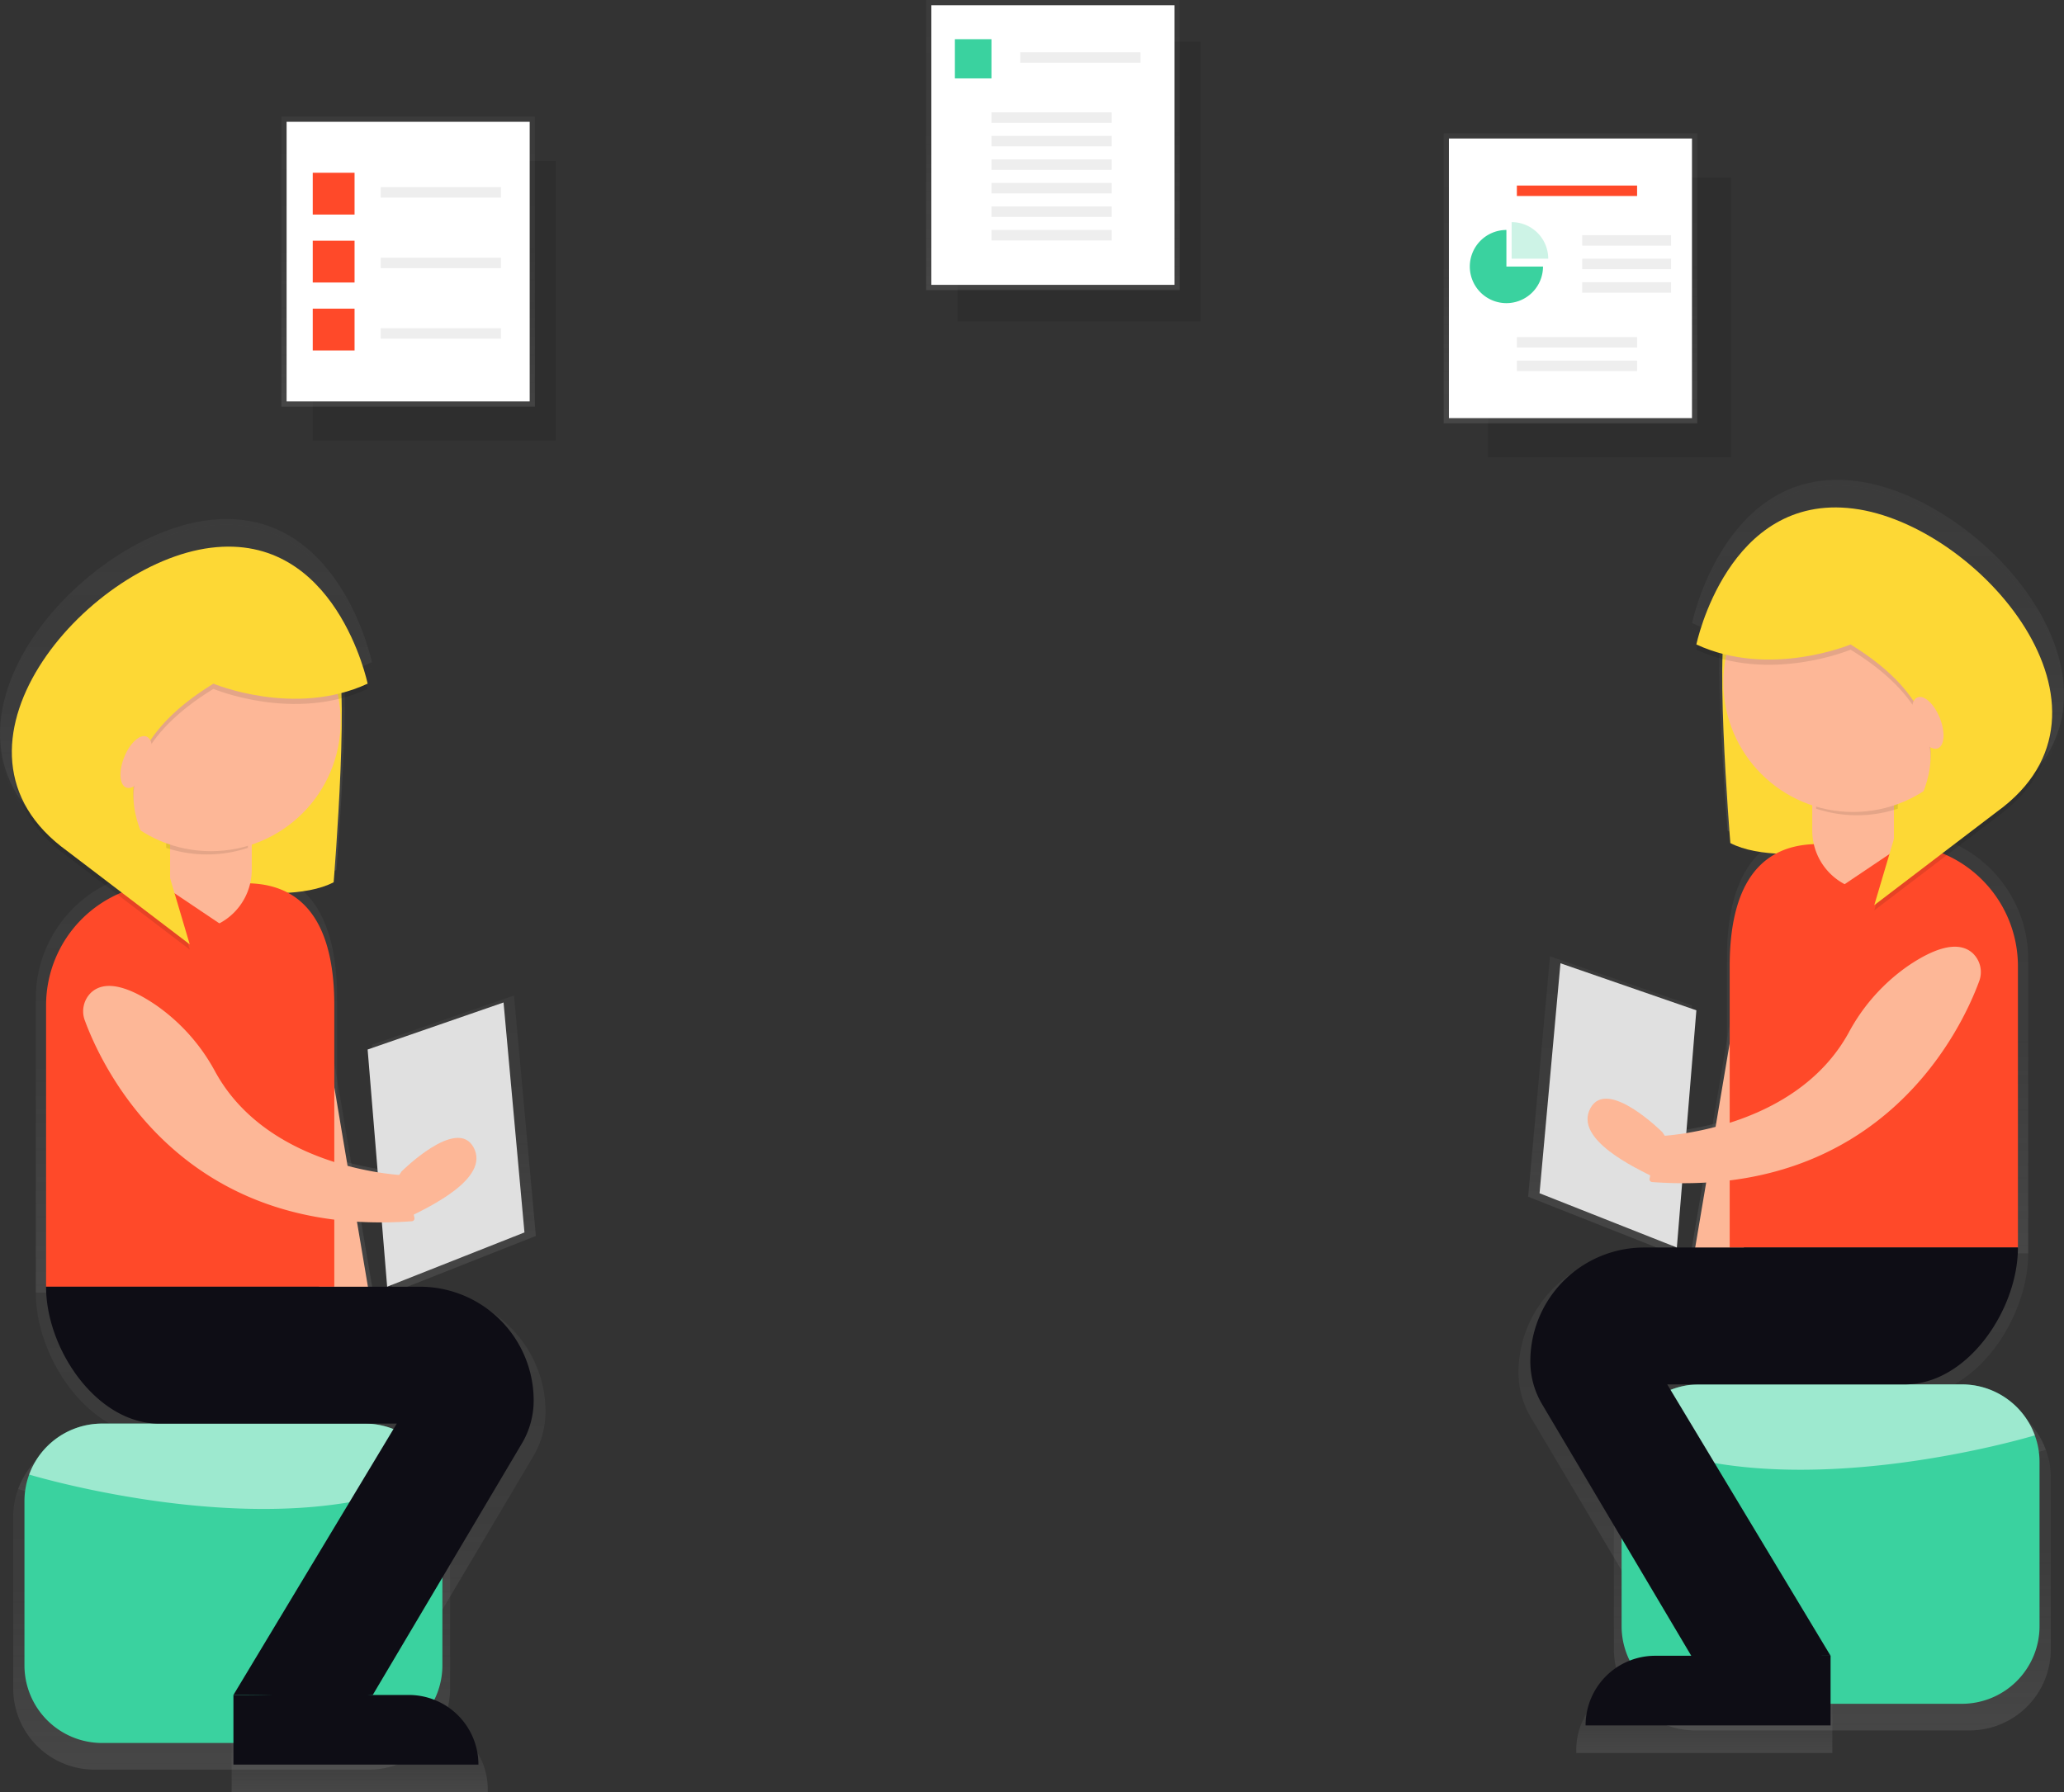 <svg xmlns="http://www.w3.org/2000/svg" xmlns:xlink="http://www.w3.org/1999/xlink" id="a43fef58-93e3-4b2a-95d4-5d6f5b254bac" data-name="Layer 1" viewBox="0 0 789.649 685.812"><rect x="0" y="0" width="789.649" height="685.812" fill="#333333" stroke="none"/><defs><linearGradient id="a58bc77d-d7c6-4666-8a0d-ed00993bb943" x1="402.824" x2="402.824" y1="111" gradientUnits="userSpaceOnUse"><stop offset="0" stop-color="gray" stop-opacity=".25"/><stop offset=".535" stop-color="gray" stop-opacity=".12"/><stop offset="1" stop-color="gray" stop-opacity=".1"/></linearGradient><linearGradient id="b7096b96-a6e5-40a0-8495-668f721fa865" x1="156.149" x2="156.149" y1="155.608" y2="44.608" xlink:href="#a58bc77d-d7c6-4666-8a0d-ed00993bb943"/><linearGradient id="bd8fcb0c-fc33-4ce6-a14c-6ae057f424a4" x1="600.824" x2="600.824" y1="162" y2="51" xlink:href="#a58bc77d-d7c6-4666-8a0d-ed00993bb943"/><linearGradient id="b817f28f-fb8d-43b3-b5e3-371fe4351c11" x1="284.187" x2="284.187" y1="444.367" y2="347.44" xlink:href="#a58bc77d-d7c6-4666-8a0d-ed00993bb943"/><linearGradient id="f3733011-0533-4b0a-99a5-b2cac69df381" x1="328.38" x2="328.38" y1="612.954" y2="477.106" xlink:href="#a58bc77d-d7c6-4666-8a0d-ed00993bb943"/><linearGradient id="a3522568-3ad6-481f-991f-585577151e97" x1="293.798" x2="293.798" y1="784.261" y2="656.501" xlink:href="#a58bc77d-d7c6-4666-8a0d-ed00993bb943"/><linearGradient id="a9f0b9d3-d092-4ac0-8e54-902a8072ad58" x1="293.798" x2="293.798" y1="690.64" y2="656.501" xlink:href="#a58bc77d-d7c6-4666-8a0d-ed00993bb943"/><linearGradient id="ebdf252d-6d4f-435b-b47b-ef58c7336c9b" x1="276.507" x2="276.507" y1="601.746" y2="440.365" xlink:href="#a58bc77d-d7c6-4666-8a0d-ed00993bb943"/><linearGradient id="a546c8a8-dfb7-4e23-b8ce-f6544446d5f8" x1="316.373" x2="316.373" y1="767.183" y2="601.746" xlink:href="#a58bc77d-d7c6-4666-8a0d-ed00993bb943"/><linearGradient id="b4ed1ae3-c5bf-44e2-8c9e-d6e5af190705" x1="342.789" x2="342.789" y1="792.906" y2="765.049" xlink:href="#a58bc77d-d7c6-4666-8a0d-ed00993bb943"/><linearGradient id="bcb8a234-7b78-4ba6-93d7-ce8b78a4a410" x1="283.232" x2="283.232" y1="457.656" y2="394.256" xlink:href="#a58bc77d-d7c6-4666-8a0d-ed00993bb943"/><linearGradient id="ba302c6a-2722-46f0-8149-65cae9a02800" x1="72.292" x2="72.292" y1="361.129" y2="333.38" xlink:href="#a58bc77d-d7c6-4666-8a0d-ed00993bb943"/><linearGradient id="a9cd1f96-d352-499f-8e59-9ebd9c284d79" x1="283.232" x2="283.232" y1="428.838" y2="397.138" xlink:href="#a58bc77d-d7c6-4666-8a0d-ed00993bb943"/><linearGradient id="a900c852-3439-4d8e-ac72-a8e7321524f8" x1="78.056" x2="78.056" y1="318.862" y2="215.117" xlink:href="#a58bc77d-d7c6-4666-8a0d-ed00993bb943"/><linearGradient id="be92a705-e08c-4765-9715-9cc7233e10c4" x1="276.323" x2="276.323" y1="466.892" y2="307.792" xlink:href="#a58bc77d-d7c6-4666-8a0d-ed00993bb943"/><linearGradient id="ba810955-72e3-4a78-b469-e9cfab8e6a34" x1="276.323" x2="276.323" y1="464.801" y2="305.702" xlink:href="#a58bc77d-d7c6-4666-8a0d-ed00993bb943"/><linearGradient id="a9afce16-eb32-4f3c-8c61-05036a8e6450" x1="253.39" x2="253.39" y1="400.684" y2="379.929" gradientTransform="translate(521.869 10.222) rotate(68.228)" xlink:href="#a58bc77d-d7c6-4666-8a0d-ed00993bb943"/><linearGradient id="b09ab568-d423-461a-a998-8d977d55b81d" x1="173.654" x2="173.654" y1="494.652" y2="380.951" xlink:href="#a58bc77d-d7c6-4666-8a0d-ed00993bb943"/><linearGradient id="ff3bc7dc-83b3-4bdb-81ac-fafcc5246435" x1="298.397" x2="298.397" y1="574.455" y2="479.854" xlink:href="#a58bc77d-d7c6-4666-8a0d-ed00993bb943"/><linearGradient id="f47ed495-81b3-4e2a-b748-5c8af9bf9b88" x1="373.136" x2="373.136" y1="573.889" y2="542.207" xlink:href="#a58bc77d-d7c6-4666-8a0d-ed00993bb943"/><linearGradient id="e15167c7-b911-4efd-b364-9547d628f3d8" x1="300.187" x2="300.187" y1="429.367" y2="332.44" gradientTransform="matrix(-1, 0, 0, 1, 1216, 0)" xlink:href="#a58bc77d-d7c6-4666-8a0d-ed00993bb943"/><linearGradient id="a07136d1-5b48-487d-a6a8-eeabdb4e7fea" x1="344.38" x2="344.38" y1="597.954" y2="462.106" gradientTransform="matrix(-1, 0, 0, 1, 1216, 0)" xlink:href="#a58bc77d-d7c6-4666-8a0d-ed00993bb943"/><linearGradient id="b61113da-2310-4dfa-b2c9-a70829250f50" x1="309.798" x2="309.798" y1="769.261" y2="641.501" gradientTransform="matrix(-1, 0, 0, 1, 1216, 0)" xlink:href="#a58bc77d-d7c6-4666-8a0d-ed00993bb943"/><linearGradient id="b7151272-18f7-4d8c-b708-b6374cef37ae" x1="309.798" x2="309.798" y1="675.64" y2="641.501" gradientTransform="matrix(-1, 0, 0, 1, 1216, 0)" xlink:href="#a58bc77d-d7c6-4666-8a0d-ed00993bb943"/><linearGradient id="f3ab1e42-1d0a-4147-b4d7-415ca273666b" x1="292.507" x2="292.507" y1="586.746" y2="425.365" gradientTransform="matrix(-1, 0, 0, 1, 1216, 0)" xlink:href="#a58bc77d-d7c6-4666-8a0d-ed00993bb943"/><linearGradient id="bdd462fd-bb43-40b3-b41e-e9097edfb2f7" x1="332.373" x2="332.373" y1="752.183" y2="586.746" gradientTransform="matrix(-1, 0, 0, 1, 1216, 0)" xlink:href="#a58bc77d-d7c6-4666-8a0d-ed00993bb943"/><linearGradient id="a5f660d2-018b-4969-aca4-69815ea27757" x1="358.789" x2="358.789" y1="777.906" y2="750.049" gradientTransform="matrix(-1, 0, 0, 1, 1216, 0)" xlink:href="#a58bc77d-d7c6-4666-8a0d-ed00993bb943"/><linearGradient id="e0093b5f-f2ba-4ac9-9420-f0136628424b" x1="299.232" x2="299.232" y1="442.656" y2="379.256" gradientTransform="matrix(-1, 0, 0, 1, 1216, 0)" xlink:href="#a58bc77d-d7c6-4666-8a0d-ed00993bb943"/><linearGradient id="ac6bb45d-adac-48ad-9764-c8be5dcd5329" x1="293.468" x2="293.468" y1="453.222" y2="425.474" gradientTransform="matrix(-1, 0, 0, 1, 1010.824, -107.094)" xlink:href="#a58bc77d-d7c6-4666-8a0d-ed00993bb943"/><linearGradient id="af0e1ca7-6d63-4f50-a099-b97e74540867" x1="299.232" x2="299.232" y1="413.838" y2="382.138" gradientTransform="matrix(-1, 0, 0, 1, 1216, 0)" xlink:href="#a58bc77d-d7c6-4666-8a0d-ed00993bb943"/><linearGradient id="aa1c28a0-21ff-4de2-84f4-f67526b5257b" x1="299.232" x2="299.232" y1="410.956" y2="307.211" gradientTransform="matrix(-1, 0, 0, 1, 1010.824, -107.094)" xlink:href="#a58bc77d-d7c6-4666-8a0d-ed00993bb943"/><linearGradient id="aeaa8ce8-4d56-4a02-a3fe-ada3d5695ef0" x1="292.323" x2="292.323" y1="451.892" y2="292.792" gradientTransform="matrix(-1, 0, 0, 1, 1216, 0)" xlink:href="#a58bc77d-d7c6-4666-8a0d-ed00993bb943"/><linearGradient id="a4390f66-820b-4840-ade1-63ec7397c555" x1="292.323" x2="292.323" y1="449.801" y2="290.702" gradientTransform="matrix(-1, 0, 0, 1, 1216, 0)" xlink:href="#a58bc77d-d7c6-4666-8a0d-ed00993bb943"/><linearGradient id="fb7b27c2-abc0-4911-bec2-f0e053f6c084" x1="269.39" x2="269.39" y1="385.684" y2="364.929" gradientTransform="matrix(-0.929, -0.371, -0.371, 0.929, 1335.99, 126.692)" xlink:href="#a58bc77d-d7c6-4666-8a0d-ed00993bb943"/><linearGradient id="e1d17c14-8c36-4fdf-9703-49f1162c5dae" x1="394.83" x2="394.83" y1="586.746" y2="473.045" gradientTransform="matrix(-1, 0, 0, 1, 1010.824, -107.094)" xlink:href="#a58bc77d-d7c6-4666-8a0d-ed00993bb943"/><linearGradient id="b3b5b917-e022-4456-a68a-754c74f8d9e2" x1="314.397" x2="314.397" y1="559.455" y2="464.854" gradientTransform="matrix(-1, 0, 0, 1, 1216, 0)" xlink:href="#a58bc77d-d7c6-4666-8a0d-ed00993bb943"/><linearGradient id="af7cd6a3-d00c-4765-bc85-b47f5ccbaa2d" x1="389.136" x2="389.136" y1="558.889" y2="527.207" gradientTransform="matrix(-1, 0, 0, 1, 1216, 0)" xlink:href="#a58bc77d-d7c6-4666-8a0d-ed00993bb943"/></defs><title>Meeting</title><rect width="93" height="107" x="366.324" y="16" opacity=".1"/><rect width="97" height="111" x="354.324" fill="url(#a58bc77d-d7c6-4666-8a0d-ed00993bb943)"/><rect width="93" height="107" x="356.324" y="2" fill="#fff"/><rect width="14" height="15" x="365.324" y="15" fill="#3ad29f"/><rect width="46" height="4" x="390.324" y="20" fill="#eee"/><rect width="46" height="4" x="379.324" y="43" fill="#eee"/><rect width="46" height="4" x="379.324" y="52" fill="#eee"/><rect width="46" height="4" x="379.324" y="61" fill="#eee"/><rect width="46" height="4" x="379.324" y="70" fill="#eee"/><rect width="46" height="4" x="379.324" y="79" fill="#eee"/><rect width="46" height="4" x="379.324" y="88" fill="#eee"/><rect width="93" height="107" x="119.649" y="61.608" opacity=".1"/><rect width="97" height="111" x="107.649" y="44.608" fill="url(#b7096b96-a6e5-40a0-8495-668f721fa865)"/><rect width="93" height="107" x="109.649" y="46.608" fill="#fff"/><rect width="46" height="4" x="145.649" y="71.608" fill="#eee"/><rect width="46" height="4" x="145.649" y="98.608" fill="#eee"/><rect width="46" height="4" x="145.649" y="125.608" fill="#eee"/><rect width="16" height="16" x="119.649" y="66.108" fill="#ff4929"/><rect width="16" height="16" x="119.649" y="92.108" fill="#ff4929"/><rect width="16" height="16" x="119.649" y="118.108" fill="#ff4929"/><rect width="93" height="107" x="569.324" y="68" opacity=".1"/><rect width="97" height="111" x="552.324" y="51" fill="url(#bd8fcb0c-fc33-4ce6-a14c-6ae057f424a4)"/><rect width="93" height="107" x="554.324" y="53" fill="#fff"/><rect width="46" height="4" x="580.324" y="71" fill="#ff4929"/><rect width="46" height="4" x="580.324" y="129" fill="#eee"/><rect width="46" height="4" x="580.324" y="138" fill="#eee"/><rect width="34" height="4" x="605.324" y="90" fill="#eee"/><rect width="34" height="4" x="605.324" y="99" fill="#eee"/><rect width="34" height="4" x="605.324" y="108" fill="#eee"/><path fill="#3ad29f" d="M781.5,195.094a14,14,0,1,0,14,14h-14Z" transform="translate(-205.176 -107.094)"/><path fill="#3ad29f" d="M783.5,192.094v14h14A14,14,0,0,0,783.5,192.094Z" opacity=".25" transform="translate(-205.176 -107.094)"/><path fill="url(#b817f28f-fb8d-43b3-b5e3-371fe4351c11)" d="M231.438,387.693l25.088,49.131s55.403,14.635,77.355,3.136c0,0,7.317-88.853,0-91.989S226.211,355.288,231.438,387.693Z" transform="translate(-205.176 -107.094)"/><path fill="url(#f3733011-0533-4b0a-99a5-b2cac69df381)" d="M349.287,609.755l-18.944,3.199L307.473,477.505l.822-.139a18.379,18.379,0,0,1,21.182,15.062Z" transform="translate(-205.176 -107.094)"/><path fill="url(#a3522568-3ad6-481f-991f-585577151e97)" d="M377.371,687.566v65.628a31.067,31.067,0,0,1-31.066,31.066H241.292a31.067,31.067,0,0,1-31.066-31.066v-65.628a31.028,31.028,0,0,1,31.066-31.066H346.305a31.028,31.028,0,0,1,31.066,31.066Z" transform="translate(-205.176 -107.094)"/><path fill="url(#a9f0b9d3-d092-4ac0-8e54-902a8072ad58)" d="M375.488,676.885c-61.45,30.951-163.379,0-163.379,0a31.094,31.094,0,0,1,29.183-20.384H346.305A31.094,31.094,0,0,1,375.488,676.885Z" transform="translate(-205.176 -107.094)"/><path fill="url(#ebdf252d-6d4f-435b-b47b-ef58c7336c9b)" d="M334.144,601.746H218.871V489.196A48.831,48.831,0,0,1,267.702,440.365h31.059c26.968,0,35.382,21.862,35.382,48.831Z" transform="translate(-205.176 -107.094)"/><path fill="url(#a546c8a8-dfb7-4e23-b8ce-f6544446d5f8)" d="M368.347,601.746H218.871v0c0,24.935,20.214,54.754,45.148,54.754h95.1l-65.321,108.548h0c55.715,0,.961,4.803,55.715,0l59.654-100.61a33.658,33.658,0,0,0,4.706-17.166v-0A45.526,45.526,0,0,0,368.347,601.746Z" transform="translate(-205.176 -107.094)"/><path fill="url(#b4ed1ae3-c5bf-44e2-8c9e-d6e5af190705)" d="M391.78,792.906H293.798V765.049h71.332A26.649,26.649,0,0,1,391.78,791.698Z" transform="translate(-205.176 -107.094)"/><path fill="url(#bcb8a234-7b78-4ba6-93d7-ce8b78a4a410)" d="M276.312,457.656h-9.411V394.256H299.562v40.15A23.25,23.25,0,0,1,276.312,457.656Z" transform="translate(-205.176 -107.094)"/><polygon fill="url(#ba302c6a-2722-46f0-8149-65cae9a02800)" points="59.301 333.38 93.426 356.326 71.332 361.129 51.159 358.247 59.301 333.38"/><g opacity=".1"><path fill="url(#a9cd1f96-d352-499f-8e59-9ebd9c284d79)" d="M266.901,426.199a51.859,51.859,0,0,0,32.66,0V397.138h-32.66Z" transform="translate(-205.176 -107.094)"/></g><circle cx="78.056" cy="266.99" r="51.873" fill="url(#a900c852-3439-4d8e-ac72-a8e7321524f8)"/><g opacity=".1"><path fill="url(#be92a705-e08c-4765-9715-9cc7233e10c4)" d="M285.795,362.605s32.405,13.589,61.675,0c0,0-12.544-60.629-62.72-54.357s-113.941,80.491-57.493,121.259L276.323,466.892l-8.298-27.978S226.211,399.192,285.795,362.605Z" transform="translate(-205.176 -107.094)"/></g><path fill="url(#ba810955-72e3-4a78-b469-e9cfab8e6a34)" d="M285.795,360.514s32.405,13.589,61.675,0c0,0-12.544-60.629-62.72-54.357s-113.941,80.491-57.493,121.259l49.066,37.386-8.298-27.978S226.211,397.101,285.795,360.514Z" transform="translate(-205.176 -107.094)"/><ellipse cx="253.39" cy="390.306" fill="url(#a9afce16-eb32-4f3c-8c61-05036a8e6450)" rx="10.976" ry="5.227" transform="translate(-408.236 373.757) rotate(-68.228)"/><polygon fill="url(#b09ab568-d423-461a-a998-8d977d55b81d)" points="142.294 399.767 150.101 494.652 205.014 472.941 196.652 380.951 142.294 399.767"/><path fill="url(#ff3bc7dc-83b3-4bdb-81ac-fafcc5246435)" d="M232.825,493.73c6.717,18.246,38.299,87.036,130.778,80.258a1.125,1.125,0,0,0,1.017-1.349l-3.579-17s-54.246-1.644-76.068-41.425a76.427,76.427,0,0,0-23.899-26.803c-9.184-6.215-19.493-10.587-25.695-4.954A10.383,10.383,0,0,0,232.825,493.73Z" transform="translate(-205.176 -107.094)"/><path fill="url(#f47ed495-81b3-4e2a-b748-5c8af9bf9b88)" d="M361.041,555.637s22.094-22.094,28.818-9.606-18.251,24.015-25.936,27.857l-8.645-9.606Z" transform="translate(-205.176 -107.094)"/><path fill="#fdd835" d="M234.824,394.702l24,47s53,14,74,3c0,0,7-85,0-88S229.824,363.702,234.824,394.702Z" transform="translate(-205.176 -107.094)"/><path fill="#fdb797" d="M318.373,478.171h0a18.379,18.379,0,0,1,18.379,18.379v113.03a0,0,0,0,1,0,0H318.373a0,0,0,0,1,0,0V478.171A0,0,0,0,1,318.373,478.171Z" transform="matrix(0.986, -0.166, 0.166, 0.986, -291.155, -44.966)"/><path fill="#3ad29f" d="M374.428,681.57v62.782a29.72,29.72,0,0,1-29.719,29.719H244.251a29.72,29.72,0,0,1-29.719-29.719v-62.782A29.682,29.682,0,0,1,244.251,651.852H344.71a29.682,29.682,0,0,1,29.719,29.719Z" transform="translate(-205.176 -107.094)"/><path fill="#fff" d="M372.627,671.352c-58.785,29.608-156.294,0-156.294,0A29.746,29.746,0,0,1,244.251,651.852H344.71A29.746,29.746,0,0,1,372.627,671.352Z" opacity=".5" transform="translate(-205.176 -107.094)"/><path fill="#ff4929" d="M333.076,599.472H222.803V491.802a46.713,46.713,0,0,1,46.713-46.713h29.712c25.799,0,33.848,20.914,33.848,46.713Z" transform="translate(-205.176 -107.094)"/><path fill="#0e0d15" d="M365.796,599.472H222.803v0c0,23.853,19.337,52.38,43.19,52.38H356.969L294.48,755.692h0c53.299,0,.919,4.595,53.299,0l57.067-96.247a32.198,32.198,0,0,0,4.502-16.421v0A43.552,43.552,0,0,0,365.796,599.472Z" transform="translate(-205.176 -107.094)"/><path fill="#0e0d15" d="M89.305,648.598h67.083a26.649,26.649,0,0,1,26.649,26.649v0a0,0,0,0,1,0,0H89.305a0,0,0,0,1,0,0V648.598A0,0,0,0,1,89.305,648.598Z"/><path fill="#fdb797" d="M65.074,295.386H96.318a0,0,0,0,1,0,0V332.787a23.25,23.25,0,0,1-23.25,23.25H65.074a0,0,0,0,1,0,0V295.386A0,0,0,0,1,65.074,295.386Z"/><polygon fill="#ff4929" points="61.254 338.1 93.899 360.05 72.764 364.645 53.466 361.888 61.254 338.1"/><path d="M268.75,431.538a49.609,49.609,0,0,0,31.244,0V403.737H268.75Z" opacity=".1" transform="translate(-205.176 -107.094)"/><circle cx="80.696" cy="276.089" r="49.623" fill="#fdb797"/><path d="M286.824,370.702s31,13,59,0c0,0-12-58-60-52s-109,77-55,116l46.938,35.764-7.938-26.764S229.824,405.702,286.824,370.702Z" opacity=".1" transform="translate(-205.176 -107.094)"/><path fill="#fdd835" d="M286.824,368.702s31,13,59,0c0,0-12-58-60-52s-109,77-55,116l46.938,35.764-7.938-26.764S229.824,403.702,286.824,368.702Z" transform="translate(-205.176 -107.094)"/><ellipse cx="257.324" cy="398.702" fill="#fdb797" rx="10.5" ry="5" transform="translate(-413.558 382.693) rotate(-68.228)"/><polygon fill="#e0e0e0" points="140.649 401.608 148.117 492.378 200.649 471.608 192.649 383.608 140.649 401.608"/><path fill="#fdb797" d="M237.652,497.64c6.426,17.454,36.638,83.262,125.106,76.777a1.076,1.076,0,0,0,.973-1.291l-3.424-16.263s-51.894-1.573-72.769-39.628a73.113,73.113,0,0,0-22.862-25.64c-8.786-5.946-18.648-10.128-24.581-4.739A9.932,9.932,0,0,0,237.652,497.64Z" transform="translate(-205.176 -107.094)"/><path fill="#fdb797" d="M358.806,555.363s21.136-21.136,27.568-9.189-17.46,22.974-24.811,26.649l-8.27-9.189Z" transform="translate(-205.176 -107.094)"/><path fill="url(#e15167c7-b911-4efd-b364-9547d628f3d8)" d="M968.562,372.693l-25.088,49.131s-55.403,14.635-77.355,3.136c0,0-7.317-88.853,0-91.989S973.789,340.288,968.562,372.693Z" transform="translate(-205.176 -107.094)"/><path fill="url(#a07136d1-5b48-487d-a6a8-eeabdb4e7fea)" d="M850.713,594.755l18.944,3.199L892.527,462.505l-.822-.139a18.379,18.379,0,0,0-21.182,15.062Z" transform="translate(-205.176 -107.094)"/><path fill="url(#b61113da-2310-4dfa-b2c9-a70829250f50)" d="M822.629,672.566v65.628a31.067,31.067,0,0,0,31.066,31.066H958.708a31.067,31.067,0,0,0,31.066-31.066v-65.628a31.028,31.028,0,0,0-31.066-31.066H853.695a31.028,31.028,0,0,0-31.066,31.066Z" transform="translate(-205.176 -107.094)"/><path fill="url(#b7151272-18f7-4d8c-b708-b6374cef37ae)" d="M824.512,661.885c61.45,30.951,163.379,0,163.379,0a31.094,31.094,0,0,0-29.183-20.384H853.695A31.094,31.094,0,0,0,824.512,661.885Z" transform="translate(-205.176 -107.094)"/><path fill="url(#f3ab1e42-1d0a-4147-b4d7-415ca273666b)" d="M865.856,586.746H981.129V474.196A48.831,48.831,0,0,0,932.298,425.365h-31.059c-26.968,0-35.382,21.862-35.382,48.831Z" transform="translate(-205.176 -107.094)"/><path fill="url(#bdd462fd-bb43-40b3-b41e-e9097edfb2f7)" d="M831.653,586.746H981.129v0c0,24.935-20.214,54.754-45.148,54.754H840.881l65.321,108.548h-0c-55.715,0-.961,4.803-55.715,0l-59.654-100.61a33.658,33.658,0,0,1-4.706-17.166v-0A45.526,45.526,0,0,1,831.653,586.746Z" transform="translate(-205.176 -107.094)"/><path fill="url(#a5f660d2-018b-4969-aca4-69815ea27757)" d="M808.22,777.906H906.202V750.049H834.869A26.649,26.649,0,0,0,808.22,776.698Z" transform="translate(-205.176 -107.094)"/><path fill="url(#e0093b5f-f2ba-4ac9-9420-f0136628424b)" d="M923.688,442.656h9.411V379.256H900.438v40.15A23.25,23.25,0,0,0,923.688,442.656Z" transform="translate(-205.176 -107.094)"/><polygon fill="url(#ac6bb45d-adac-48ad-9764-c8be5dcd5329)" points="730.348 318.38 696.223 341.326 718.317 346.129 738.489 343.247 730.348 318.38"/><g opacity=".1"><path fill="url(#af0e1ca7-6d63-4f50-a099-b97e74540867)" d="M933.099,411.199a51.859,51.859,0,0,1-32.66,0V382.138h32.66Z" transform="translate(-205.176 -107.094)"/></g><circle cx="711.593" cy="251.99" r="51.873" fill="url(#aa1c28a0-21ff-4de2-84f4-f67526b5257b)"/><g opacity=".1"><path fill="url(#aeaa8ce8-4d56-4a02-a3fe-ada3d5695ef0)" d="M914.205,347.605s-32.405,13.589-61.675,0c0,0,12.544-60.629,62.72-54.357s113.941,80.491,57.493,121.259L923.677,451.892l8.298-27.978S973.789,384.192,914.205,347.605Z" transform="translate(-205.176 -107.094)"/></g><path fill="url(#a4390f66-820b-4840-ade1-63ec7397c555)" d="M914.205,345.514s-32.405,13.589-61.675,0c0,0,12.544-60.629,62.72-54.357s113.941,80.491,57.493,121.259l-49.066,37.386,8.298-27.978S973.789,382.101,914.205,345.514Z" transform="translate(-205.176 -107.094)"/><ellipse cx="946.61" cy="375.306" fill="url(#fb7b27c2-abc0-4911-bec2-f0e053f6c084)" rx="5.227" ry="10.976" transform="translate(-276.858 270.788) rotate(-21.772)"/><polygon fill="url(#e1d17c14-8c36-4fdf-9703-49f1162c5dae)" points="647.354 384.767 639.547 479.652 584.634 457.941 592.997 365.951 647.354 384.767"/><path fill="url(#b3b5b917-e022-4456-a68a-754c74f8d9e2)" d="M967.175,478.73c-6.717,18.246-38.299,87.036-130.778,80.258a1.125,1.125,0,0,1-1.017-1.349l3.579-17s54.246-1.644,76.068-41.425a76.427,76.427,0,0,1,23.899-26.803c9.184-6.215,19.493-10.587,25.695-4.954A10.383,10.383,0,0,1,967.175,478.73Z" transform="translate(-205.176 -107.094)"/><path fill="url(#af7cd6a3-d00c-4765-bc85-b47f5ccbaa2d)" d="M838.959,540.637s-22.094-22.094-28.818-9.606,18.251,24.015,25.936,27.857l8.645-9.606Z" transform="translate(-205.176 -107.094)"/><path fill="#fdd835" d="M965.176,379.702l-24,47s-53,14-74,3c0,0-7-85,0-88S970.176,348.702,965.176,379.702Z" transform="translate(-205.176 -107.094)"/><path fill="#fdb797" d="M863.248,463.171h18.379a0,0,0,0,1,0,0v113.03a18.379,18.379,0,0,1-18.379,18.379h0a0,0,0,0,1,0,0V463.171a0,0,0,0,1,0,0Z" transform="translate(1439.469 1088.531) rotate(-170.416)"/><path fill="#3ad29f" d="M825.572,666.57v62.782a29.72,29.72,0,0,0,29.719,29.719H955.749a29.72,29.72,0,0,0,29.719-29.719v-62.782A29.682,29.682,0,0,0,955.749,636.852H855.29a29.682,29.682,0,0,0-29.719,29.719Z" transform="translate(-205.176 -107.094)"/><path fill="#fff" d="M827.373,656.352c58.785,29.608,156.294,0,156.294,0A29.746,29.746,0,0,0,955.749,636.852H855.29A29.746,29.746,0,0,0,827.373,656.352Z" opacity=".5" transform="translate(-205.176 -107.094)"/><path fill="#ff4929" d="M866.924,584.472H977.197V476.802a46.713,46.713,0,0,0-46.713-46.713H900.772c-25.799,0-33.848,20.914-33.848,46.713Z" transform="translate(-205.176 -107.094)"/><path fill="#0e0d15" d="M834.204,584.472H977.197v0c0,23.853-19.337,52.38-43.19,52.38H843.032l62.488,103.841h0c-53.299,0-.919,4.595-53.299,0L795.154,644.445a32.198,32.198,0,0,1-4.502-16.421v0A43.552,43.552,0,0,1,834.204,584.472Z" transform="translate(-205.176 -107.094)"/><path fill="#0e0d15" d="M811.787,740.692h93.732a0,0,0,0,1,0,0v0a26.649,26.649,0,0,1-26.649,26.649H811.787a0,0,0,0,1,0,0V740.692A0,0,0,0,1,811.787,740.692Z" transform="translate(1512.131 1400.94) rotate(-180)"/><path fill="#fdb797" d="M898.506,387.48H906.5a23.25,23.25,0,0,1,23.25,23.25v37.4a0,0,0,0,1,0,0H898.506a0,0,0,0,1,0,0V387.48A0,0,0,0,1,898.506,387.48Z" transform="translate(1623.08 728.517) rotate(-180)"/><polygon fill="#ff4929" points="728.394 323.1 695.749 345.05 716.885 349.645 736.183 346.888 728.394 323.1"/><path d="M931.25,416.538a49.609,49.609,0,0,1-31.244,0V388.737H931.25Z" opacity=".1" transform="translate(-205.176 -107.094)"/><circle cx="708.952" cy="261.089" r="49.623" fill="#fdb797"/><path d="M913.176,355.702s-31,13-59,0c0,0,12-58,60-52s109,77,55,116l-46.938,35.764,7.938-26.764S970.176,390.702,913.176,355.702Z" opacity=".1" transform="translate(-205.176 -107.094)"/><path fill="#fdd835" d="M913.176,353.702s-31,13-59,0c0,0,12-58,60-52s109,77,55,116l-46.938,35.764,7.938-26.764S970.176,388.702,913.176,353.702Z" transform="translate(-205.176 -107.094)"/><ellipse cx="942.676" cy="383.702" fill="#fdb797" rx="5" ry="10.5" transform="translate(-280.252 269.928) rotate(-21.772)"/><polygon fill="#e0e0e0" points="649 386.608 641.532 477.378 589 456.608 597 368.608 649 386.608"/><path fill="#fdb797" d="M962.348,482.64c-6.426,17.454-36.638,83.262-125.106,76.777a1.076,1.076,0,0,1-.973-1.291l3.424-16.263s51.894-1.573,72.769-39.628a73.113,73.113,0,0,1,22.862-25.64c8.786-5.946,18.648-10.128,24.581-4.739A9.932,9.932,0,0,1,962.348,482.64Z" transform="translate(-205.176 -107.094)"/><path fill="#fdb797" d="M841.194,540.363s-21.136-21.136-27.568-9.189,17.46,22.974,24.811,26.649l8.27-9.189Z" transform="translate(-205.176 -107.094)"/></svg>